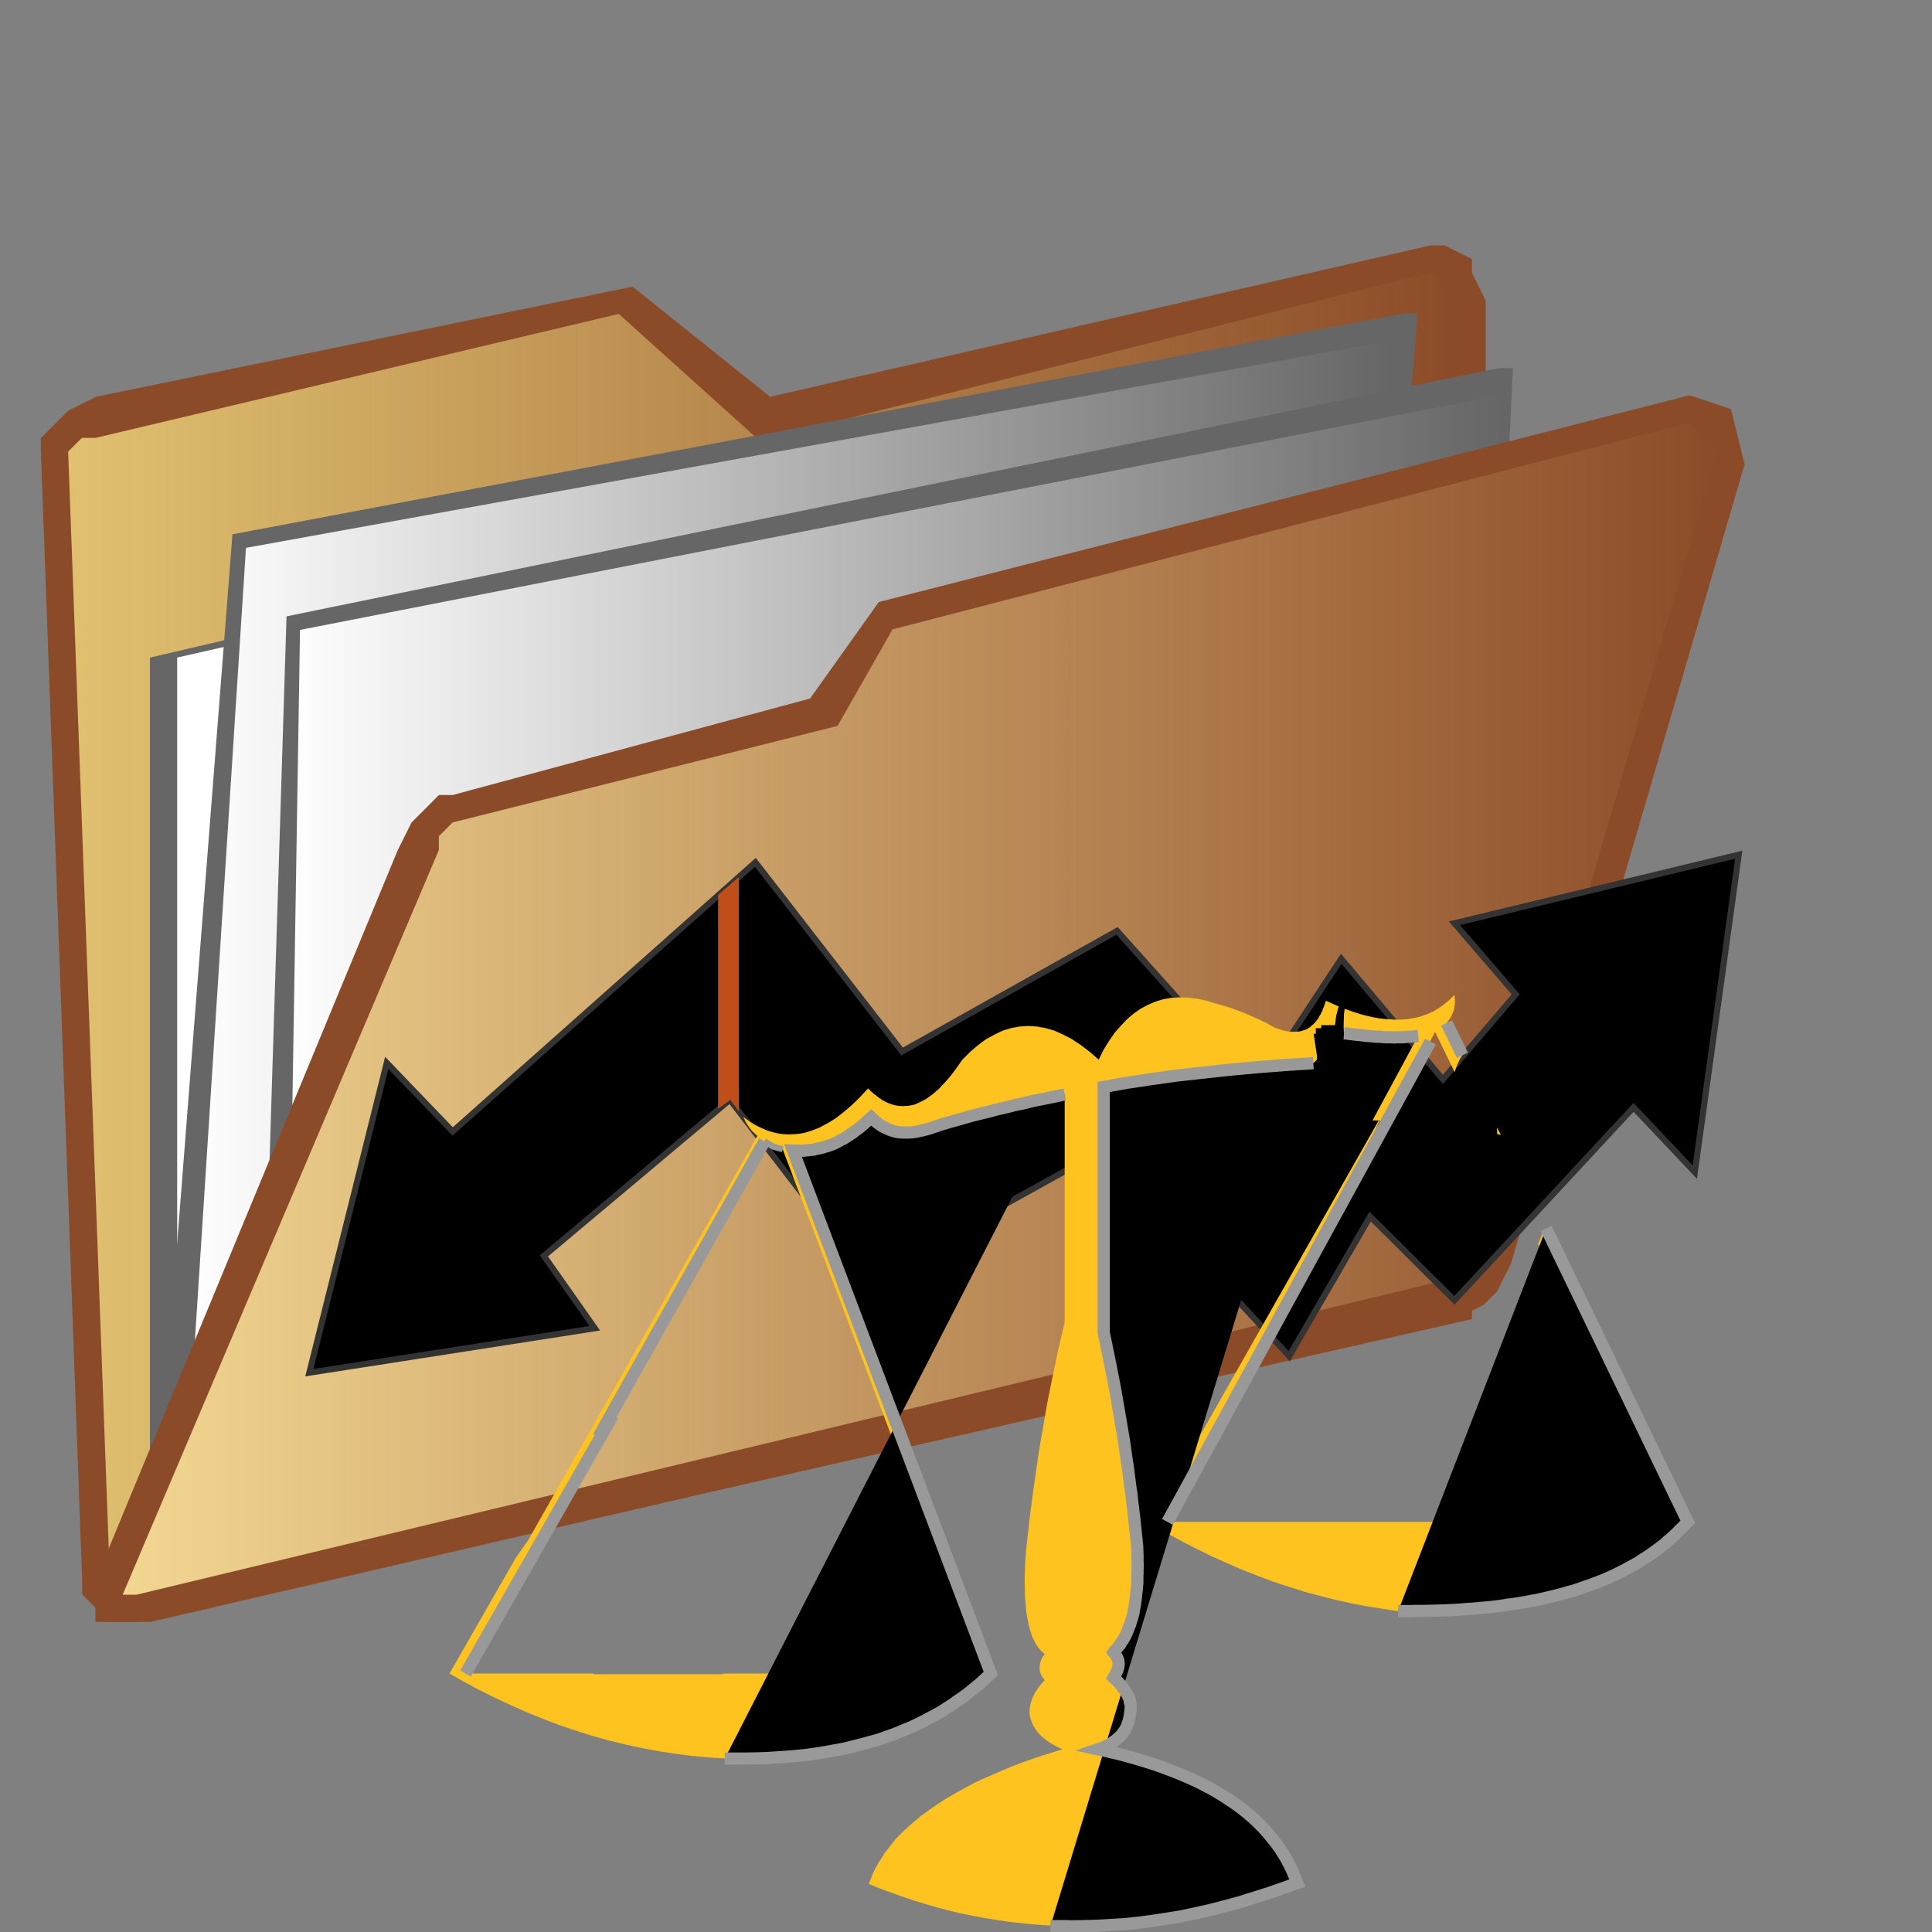<?xml version="1.0" encoding="UTF-8" standalone="no"?>

<svg
 xmlns:dc="http://purl.org/dc/elements/1.1/"
   xmlns:cc="http://creativecommons.org/ns#"
   xmlns:rdf="http://www.w3.org/1999/02/22-rdf-syntax-ns#"
   xmlns:svg="http://www.w3.org/2000/svg"
   xmlns="http://www.w3.org/2000/svg"
   xmlns:xlink="http://www.w3.org/1999/xlink"
   xmlns:sodipodi="http://sodipodi.sourceforge.net/DTD/sodipodi-0.dtd"
   xmlns:inkscape="http://www.inkscape.org/namespaces/inkscape"
   id="svg2"
   version="1.1"
   inkscape:version="0.47 r22583"
   width="100"
   height="100"
   sodipodi:docname="assessment_category.svg">
  <rect width="100%" height="100%" fill="#808080" stroke="none"/>
  <defs
     id="defs200">
    <linearGradient
       inkscape:collect="always"
       id="linearGradient3838">
      <stop
         style="stop-color:#ffffff;stop-opacity:1;"
         offset="0"
         id="stop3840" />
      <stop
         style="stop-color:#ffffff;stop-opacity:0;"
         offset="1"
         id="stop3842" />
    </linearGradient>
    <linearGradient
       inkscape:collect="always"
       id="linearGradient3830">
      <stop
         style="stop-color:#ffffff;stop-opacity:1;"
         offset="0"
         id="stop3832" />
      <stop
         style="stop-color:#ffffff;stop-opacity:0;"
         offset="1"
         id="stop3834" />
    </linearGradient>
    <linearGradient
       inkscape:collect="always"
       id="linearGradient3822">
      <stop
         style="stop-color:#e0c170;stop-opacity:1;"
         offset="0"
         id="stop3824" />
      <stop
         style="stop-color:#e0c170;stop-opacity:0;"
         offset="1"
         id="stop3826" />
    </linearGradient>
    <linearGradient
       inkscape:collect="always"
       id="linearGradient3814">
      <stop
         style="stop-color:#f2d791;stop-opacity:1;"
         offset="0"
         id="stop3816" />
      <stop
         style="stop-color:#f2d791;stop-opacity:0;"
         offset="1"
         id="stop3818" />
    </linearGradient>
    <inkscape:perspective
       sodipodi:type="inkscape:persp3d"
       inkscape:vp_x="0 : 0.5 : 1"
       inkscape:vp_y="0 : 1000 : 0"
       inkscape:vp_z="1 : 0.5 : 1"
       inkscape:persp3d-origin="0.5 : 0.33333333 : 1"
       id="perspective204" />
    <linearGradient
       inkscape:collect="always"
       xlink:href="#linearGradient3814"
       id="linearGradient3820"
       x1="20.093"
       y1="165.21"
       x2="281.303"
       y2="165.21"
       gradientUnits="userSpaceOnUse" />
    <linearGradient
       inkscape:collect="always"
       xlink:href="#linearGradient3822"
       id="linearGradient3828"
       x1="11.163"
       y1="152.931"
       x2="238.884"
       y2="152.931"
       gradientUnits="userSpaceOnUse" />
    <linearGradient
       inkscape:collect="always"
       xlink:href="#linearGradient3830"
       id="linearGradient3836"
       x1="31.256"
       y1="142.884"
       x2="227.721"
       y2="142.884"
       gradientUnits="userSpaceOnUse" />
    <linearGradient
       inkscape:collect="always"
       xlink:href="#linearGradient3838"
       id="linearGradient3844"
       x1="46.884"
       y1="154.047"
       x2="245.582"
       y2="154.047"
       gradientUnits="userSpaceOnUse" />
  </defs>
  <sodipodi:namedview
     pagecolor="#ffffff"
     bordercolor="#666666"
     borderopacity="1"
     objecttolerance="10"
     gridtolerance="10"
     guidetolerance="10"
     inkscape:pageopacity="0"
     inkscape:pageshadow="2"
     inkscape:window-width="1680"
     inkscape:window-height="994"
     id="namedview198"
     showgrid="false"
     inkscape:zoom="1.7940591"
     inkscape:cx="115.07746"
     inkscape:cy="219.64495"
     inkscape:window-x="-4"
     inkscape:window-y="-4"
     inkscape:window-maximized="1"
     inkscape:current-layer="svg2" />
  <polygon
     points="-1.42109e-14,288 -1.42109e-14,1.42109e-14 288,1.42109e-14 288,288 288,288 "
     style="fill:#ffffff;fill-opacity:0;stroke:none"
     id="polygon4"
     transform="matrix(0.316,0,0,0.316,0,-8.7792969e-6)" />
  <polygon
     points="243.35,49.206 241.096,44.696 241.096,42.441 236.588,40.186 234.334,40.186 126.15,64.99 126.15,64.99 103.612,46.951 15.713,64.99 11.205,67.245 8.952,69.5 6.698,71.755 6.698,74.009 13.459,258.911 13.459,261.165 15.713,263.42 17.967,265.675 22.474,265.675 241.096,216.067 241.096,213.813 243.35,202.538 243.35,170.97 "
     style="fill:#8c4b28;fill-opacity:1;stroke:none"
     id="polygon6"
     transform="matrix(0.316,0,0,0.316,0,-8.7792969e-6)" />
  <polygon
     points="236.629,46.907 236.629,49.163 238.884,170.977 238.884,211.582 20.181,261.21 17.927,256.698 11.163,73.977 13.418,71.721 15.672,71.721 101.349,51.419 123.896,71.721 126.151,71.721 126.151,71.721 234.375,44.651 "
     style="fill:url(#linearGradient3828);fill-opacity:1;stroke:none"
     id="polygon8"
     transform="matrix(0.316,0,0,0.316,0,-8.7792969e-6)" />
  <polygon
     points="229.954,60.279 227.697,60.279 227.697,60.279 24.558,107.715 24.558,252.28 229.954,204.845 "
     style="fill:#666666;fill-opacity:1;stroke:none"
     id="polygon10"
     transform="matrix(0.316,0,0,0.316,0,-8.7792969e-6)" />
  <polygon
     points="227.721,202.619 29.023,247.815 29.023,107.708 227.721,62.512 227.721,62.512 "
     style="fill:#ffffff;fill-opacity:1;stroke:none"
     id="polygon12"
     transform="matrix(0.316,0,0,0.316,0,-8.7792969e-6)" />
  <polygon
     points="232.187,51.349 229.929,51.349 229.929,51.349 38.076,87.516 26.791,232.187 220.901,196.019 "
     style="fill:#666666;fill-opacity:1;stroke:none"
     id="polygon14"
     transform="matrix(0.316,0,0,0.316,0,-8.7792969e-6)" />
  <polygon
     points="218.689,193.769 31.256,229.954 40.289,89.737 227.721,55.814 227.721,55.814 "
     style="fill:url(#linearGradient3836);fill-opacity:1;stroke:none"
     id="polygon16"
     transform="matrix(0.316,0,0,0.316,0,-8.7792969e-6)" />
  <polygon
     points="247.815,60.279 245.557,60.279 245.557,60.279 46.933,100.955 42.419,245.582 241.043,204.906 "
     style="fill:#666666;fill-opacity:1;stroke:none"
     id="polygon18"
     transform="matrix(0.316,0,0,0.316,0,-8.7792969e-6)" />
  <polygon
     points="238.808,202.654 46.884,243.349 49.142,103.178 245.582,64.744 245.582,64.744 "
     style="fill:url(#linearGradient3844);fill-opacity:1;stroke:none"
     id="polygon20"
     transform="matrix(0.316,0,0,0.316,0,-8.7792969e-6)" />
  <polygon
     points="276.763,64.744 143.944,98.609 143.944,98.609 132.689,114.413 74.158,130.216 71.907,130.216 69.656,132.474 67.405,134.731 65.153,139.247 15.628,258.902 15.628,265.675 24.633,265.675 238.493,216.007 242.996,213.749 245.247,211.491 247.498,206.976 285.768,76.033 283.517,67.002 "
     style="fill:#8c4b28;fill-opacity:1;stroke:none"
     id="polygon22"
     transform="matrix(0.316,0,0,0.316,0,-8.7792969e-6)" />
  <polygon
     points="238.519,209.257 22.345,261.21 20.093,261.21 71.885,139.233 71.885,136.974 74.136,134.716 137.187,118.904 146.194,103.092 276.8,69.21 276.8,69.21 279.051,71.468 281.303,73.727 243.022,204.739 "
     style="fill:url(#linearGradient3820);fill-opacity:1;stroke:none"
     id="polygon24"
     transform="matrix(0.316,0,0,0.316,0,-8.7792969e-6)" />
  <polygon
     points="274.205,142.499 274.205,188.525 277.478,192.066 284.795,140 284.795,140 "
     style="fill:#00cc00;fill-opacity:1;stroke:none"
     id="polygon26"
     transform="matrix(0.316,0,0,0.316,0,-8.7792969e-6)" />
  <polygon
     points="222.198,160.134 219.595,157.009 219.595,157.009 218.794,158.051 218.794,208.66 222.198,203.036 "
     style="fill:#459e09;fill-opacity:1;stroke:none"
     id="polygon28"
     transform="matrix(0.316,0,0,0.316,0,-8.7792969e-6)" />
  <polygon
     points="212.364,220.061 212.364,168.003 212.364,168.003 208.96,173.001 208.96,219.852 211.163,222.143 "
     style="fill:#50970b;fill-opacity:1;stroke:none"
     id="polygon30"
     transform="matrix(0.316,0,0,0.316,0,-8.7792969e-6)" />
  <polygon
     points="205.745,177.983 205.745,216.528 209.149,219.86 209.149,172.981 209.149,172.981 "
     style="fill:#53950b;fill-opacity:1;stroke:none"
     id="polygon32"
     transform="matrix(0.316,0,0,0.316,0,-8.7792969e-6)" />
  <polygon
     points="195.911,166.966 195.911,205.947 199.315,209.283 199.315,170.719 199.315,170.719 "
     style="fill:#608c0d;fill-opacity:1;stroke:none"
     id="polygon34"
     transform="matrix(0.316,0,0,0.316,0,-8.7792969e-6)" />
  <polygon
     points="199.126,170.7 199.126,209.264 202.719,213.017 202.719,174.452 202.719,174.452 "
     style="fill:#5b900c;fill-opacity:1;stroke:none"
     id="polygon36"
     transform="matrix(0.316,0,0,0.316,0,-8.7792969e-6)" />
  <polygon
     points="202.53,174.434 202.53,212.999 205.934,216.543 205.934,177.978 205.934,177.978 "
     style="fill:#57920c;fill-opacity:1;stroke:none"
     id="polygon38"
     transform="matrix(0.316,0,0,0.316,0,-8.7792969e-6)" />
  <polygon
     points="228.628,167.796 228.628,203.457 232.033,206.794 232.033,171.55 232.033,171.55 "
     style="fill:#37a707;fill-opacity:1;stroke:none"
     id="polygon40"
     transform="matrix(0.316,0,0,0.316,0,-8.7792969e-6)" />
  <polygon
     points="225.224,163.855 225.224,200.347 228.817,203.475 228.817,167.816 228.817,167.816 "
     style="fill:#3ba508;fill-opacity:1;stroke:none"
     id="polygon42"
     transform="matrix(0.316,0,0,0.316,0,-8.7792969e-6)" />
  <polygon
     points="225.413,200.35 225.413,163.874 225.413,163.874 222.009,160.121 222.009,203.06 224.412,199.308 "
     style="fill:#40a109;fill-opacity:1;stroke:none"
     id="polygon44"
     transform="matrix(0.316,0,0,0.316,0,-8.7792969e-6)" />
  <polygon
     points="215.579,163.043 215.579,214.468 218.983,208.639 218.983,158.046 218.983,158.046 "
     style="fill:#479d0a;fill-opacity:1;stroke:none"
     id="polygon46"
     transform="matrix(0.316,0,0,0.316,0,-8.7792969e-6)" />
  <polygon
     points="212.175,168.022 212.175,220.069 215.768,214.446 215.768,163.025 215.768,163.025 "
     style="fill:#4b9a0a;fill-opacity:1;stroke:none"
     id="polygon48"
     transform="matrix(0.316,0,0,0.316,0,-8.7792969e-6)" />
  <polygon
     points="267.773,143.945 267.773,181.885 271.177,185.221 271.177,143.111 271.177,143.111 "
     style="fill:#07c700;fill-opacity:1;stroke:none"
     id="polygon50"
     transform="matrix(0.316,0,0,0.316,0,-8.7792969e-6)" />
  <polygon
     points="267.964,181.887 267.964,143.941 267.964,143.941 264.371,144.776 264.371,184.597 267.564,181.47 "
     style="fill:#0bc401;fill-opacity:1;stroke:none"
     id="polygon52"
     transform="matrix(0.316,0,0,0.316,0,-8.7792969e-6)" />
  <polygon
     points="257.942,146.226 257.942,191.651 261.346,188.109 261.346,145.601 261.346,145.601 "
     style="fill:#13bf02;fill-opacity:1;stroke:none"
     id="polygon54"
     transform="matrix(0.316,0,0,0.316,0,-8.7792969e-6)" />
  <polygon
     points="254.726,147.056 254.726,194.969 258.131,191.636 258.131,146.223 258.131,146.223 "
     style="fill:#17bc03;fill-opacity:1;stroke:none"
     id="polygon56"
     transform="matrix(0.316,0,0,0.316,0,-8.7792969e-6)" />
  <polygon
     points="261.155,145.604 261.155,188.125 264.56,184.582 264.56,144.771 264.56,144.771 "
     style="fill:#10c102;fill-opacity:1;stroke:none"
     id="polygon58"
     transform="matrix(0.316,0,0,0.316,0,-8.7792969e-6)" />
  <polygon
     points="238.273,151.674 241.866,155.557 241.866,150.164 238.273,151.028 238.273,151.028 "
     style="fill:#2dae06;fill-opacity:1;stroke:none"
     id="polygon60"
     transform="matrix(0.316,0,0,0.316,0,-8.7792969e-6)" />
  <polygon
     points="238.463,151.824 238.463,150.994 238.084,151.27 238.463,151.824 "
     style="fill:#31ab06;fill-opacity:1;stroke:none"
     id="polygon62"
     transform="matrix(0.316,0,0,0.316,0,-8.7792969e-6)" />
  <polygon
     points="241.677,155.478 245.081,159.291 245.081,149.334 241.677,150.181 241.677,150.181 "
     style="fill:#29b005;fill-opacity:1;stroke:none"
     id="polygon64"
     transform="matrix(0.316,0,0,0.316,0,-8.7792969e-6)" />
  <polygon
     points="248.106,162.876 248.106,163.084 248.106,202.022 251.51,198.691 251.51,147.882 251.51,147.882 248.106,148.716 "
     style="fill:#20b604;fill-opacity:1;stroke:none"
     id="polygon66"
     transform="matrix(0.316,0,0,0.316,0,-8.7792969e-6)" />
  <polygon
     points="244.892,149.343 244.892,159.236 248.296,163.025 248.296,148.712 248.296,148.712 "
     style="fill:#23b404;fill-opacity:1;stroke:none"
     id="polygon68"
     transform="matrix(0.316,0,0,0.316,0,-8.7792969e-6)" />
  <polygon
     points="244.892,166.777 244.892,205.548 248.296,202.004 248.296,163.025 248.296,163.025 "
     style="fill:#23b404;fill-opacity:1;stroke:none"
     id="polygon70"
     transform="matrix(0.316,0,0,0.316,0,-8.7792969e-6)" />
  <polygon
     points="241.677,170.511 241.677,209.074 245.081,205.53 245.081,166.758 245.081,166.758 "
     style="fill:#27b205;fill-opacity:1;stroke:none"
     id="polygon72"
     transform="matrix(0.316,0,0,0.316,0,-8.7792969e-6)" />
  <polygon
     points="238.273,174.244 238.273,212.601 241.866,209.058 241.866,170.492 241.866,170.492 "
     style="fill:#2baf06;fill-opacity:1;stroke:none"
     id="polygon74"
     transform="matrix(0.316,0,0,0.316,0,-8.7792969e-6)" />
  <polygon
     points="235.058,210.096 238.262,213.016 238.462,212.598 238.462,174.226 236.259,176.728 236.259,176.728 235.058,175.269 "
     style="fill:#31ab06;fill-opacity:1;stroke:none"
     id="polygon76"
     transform="matrix(0.316,0,0,0.316,0,-8.7792969e-6)" />
  <polygon
     points="270.989,185.206 274.393,188.539 274.393,142.489 270.989,143.114 270.989,143.114 "
     style="fill:#05c800;fill-opacity:1;stroke:none"
     id="polygon78"
     transform="matrix(0.316,0,0,0.316,0,-8.7792969e-6)" />
  <polygon
     points="251.322,147.886 251.322,198.703 254.914,194.954 254.914,147.052 254.914,147.052 "
     style="fill:#1bba03;fill-opacity:1;stroke:none"
     id="polygon80"
     transform="matrix(0.316,0,0,0.316,0,-8.7792969e-6)" />
  <polygon
     points="231.843,171.529 231.843,206.776 235.247,210.112 235.247,175.284 235.247,175.284 "
     style="fill:#33aa07;fill-opacity:1;stroke:none"
     id="polygon82"
     transform="matrix(0.316,0,0,0.316,0,-8.7792969e-6)" />
  <polygon
     points="196.1,166.984 192.697,163.44 192.697,202.42 196.1,205.963 196.1,205.963 "
     style="fill:#65890e;fill-opacity:1;stroke:none"
     id="polygon84"
     transform="matrix(0.316,0,0,0.316,0,-8.7792969e-6)" />
  <polygon
     points="124.426,141.87 123.826,141.244 123.826,141.244 120.833,143.746 120.833,182.09 124.426,186.257 "
     style="fill:#bb501a;fill-opacity:1;stroke:none"
     id="polygon86"
     transform="matrix(0.316,0,0,0.316,0,-8.7792969e-6)" />
  <polygon
     points="130.666,150.372 130.666,194.744 134.07,198.911 134.07,154.538 134.07,154.538 "
     style="fill:#af5818;fill-opacity:1;stroke:none"
     id="polygon88"
     transform="matrix(0.316,0,0,0.316,0,-8.7792969e-6)" />
  <polygon
     points="124.237,141.867 124.237,186.239 127.641,190.613 127.641,146.034 127.641,146.034 "
     style="fill:#b65419;fill-opacity:1;stroke:none"
     id="polygon90"
     transform="matrix(0.316,0,0,0.316,0,-8.7792969e-6)" />
  <polygon
     points="127.451,146.016 127.451,190.596 130.855,194.762 130.855,150.391 130.855,150.391 "
     style="fill:#b25619;fill-opacity:1;stroke:none"
     id="polygon92"
     transform="matrix(0.316,0,0,0.316,0,-8.7792969e-6)" />
  <polygon
     points="150.334,170.711 150.334,205.342 153.738,203.464 153.738,168.833 153.738,168.833 "
     style="fill:#966915;fill-opacity:1;stroke:none"
     id="polygon94"
     transform="matrix(0.316,0,0,0.316,0,-8.7792969e-6)" />
  <polygon
     points="150.523,205.333 150.523,170.7 150.523,170.7 147.728,172.16 146.93,171.326 146.93,207.001 "
     style="fill:#9a6615;fill-opacity:1;stroke:none"
     id="polygon96"
     transform="matrix(0.316,0,0,0.316,0,-8.7792969e-6)" />
  <polygon
     points="143.715,167.173 143.715,208.867 147.119,206.991 147.119,171.343 147.119,171.343 "
     style="fill:#9f6316;fill-opacity:1;stroke:none"
     id="polygon98"
     transform="matrix(0.316,0,0,0.316,0,-8.7792969e-6)" />
  <polygon
     points="143.905,208.863 143.905,167.192 143.905,167.192 140.501,163.025 140.501,207.405 142.303,209.697 "
     style="fill:#a26116;fill-opacity:1;stroke:none"
     id="polygon100"
     transform="matrix(0.316,0,0,0.316,0,-8.7792969e-6)" />
  <polygon
     points="137.286,158.668 137.286,203.249 140.69,207.415 140.69,163.043 140.69,163.043 "
     style="fill:#a65e17;fill-opacity:1;stroke:none"
     id="polygon102"
     transform="matrix(0.316,0,0,0.316,0,-8.7792969e-6)" />
  <polygon
     points="133.882,154.52 133.882,198.892 137.474,203.266 137.474,158.686 137.474,158.686 "
     style="fill:#aa5c18;fill-opacity:1;stroke:none"
     id="polygon104"
     transform="matrix(0.316,0,0,0.316,0,-8.7792969e-6)" />
  <polygon
     points="117.806,146.638 114.403,149.557 114.403,184.391 117.806,181.679 117.806,181.679 "
     style="fill:#c54a1b;fill-opacity:1;stroke:none"
     id="polygon106"
     transform="matrix(0.316,0,0,0.316,0,-8.7792969e-6)" />
  <polygon
     points="176.432,156.19 176.432,190.822 179.836,188.943 179.836,154.312 179.836,154.312 "
     style="fill:#777d10;fill-opacity:1;stroke:none"
     id="polygon108"
     transform="matrix(0.316,0,0,0.316,0,-8.7792969e-6)" />
  <polygon
     points="183.051,191.858 183.051,152.446 183.051,152.446 179.647,154.323 179.647,188.938 180.048,188.73 "
     style="fill:#738010;fill-opacity:1;stroke:none"
     id="polygon110"
     transform="matrix(0.316,0,0,0.316,0,-8.7792969e-6)" />
  <polygon
     points="182.862,191.842 186.266,195.384 186.266,155.99 182.862,152.446 182.862,152.446 "
     style="fill:#71810f;fill-opacity:1;stroke:none"
     id="polygon112"
     transform="matrix(0.316,0,0,0.316,0,-8.7792969e-6)" />
  <polygon
     points="186.077,155.972 186.077,195.368 189.67,198.911 189.67,159.725 189.67,159.725 "
     style="fill:#6b850f;fill-opacity:1;stroke:none"
     id="polygon114"
     transform="matrix(0.316,0,0,0.316,0,-8.7792969e-6)" />
  <polygon
     points="156.764,166.977 156.764,201.608 160.168,199.73 160.168,165.099 160.168,165.099 "
     style="fill:#8f6d14;fill-opacity:1;stroke:none"
     id="polygon116"
     transform="matrix(0.316,0,0,0.316,0,-8.7792969e-6)" />
  <polygon
     points="159.979,165.109 159.979,199.741 163.572,197.863 163.572,163.44 163.572,163.44 "
     style="fill:#8a7113;fill-opacity:1;stroke:none"
     id="polygon118"
     transform="matrix(0.316,0,0,0.316,0,-8.7792969e-6)" />
  <polygon
     points="163.383,163.451 163.383,197.874 166.787,196.205 166.787,161.573 166.787,161.573 "
     style="fill:#867312;fill-opacity:1;stroke:none"
     id="polygon120"
     transform="matrix(0.316,0,0,0.316,0,-8.7792969e-6)" />
  <polygon
     points="166.598,161.584 166.598,196.215 170.002,194.337 170.002,159.706 170.002,159.706 "
     style="fill:#827612;fill-opacity:1;stroke:none"
     id="polygon122"
     transform="matrix(0.316,0,0,0.316,0,-8.7792969e-6)" />
  <polygon
     points="189.481,159.706 189.481,198.893 192.885,202.438 192.885,163.458 192.885,163.458 "
     style="fill:#67880e;fill-opacity:1;stroke:none"
     id="polygon124"
     transform="matrix(0.316,0,0,0.316,0,-8.7792969e-6)" />
  <polygon
     points="173.028,157.849 173.028,192.48 176.621,190.811 176.621,156.179 176.621,156.179 "
     style="fill:#7b7a11;fill-opacity:1;stroke:none"
     id="polygon126"
     transform="matrix(0.316,0,0,0.316,0,-8.7792969e-6)" />
  <polygon
     points="169.813,159.717 169.813,194.348 173.217,192.47 173.217,157.839 173.217,157.839 "
     style="fill:#7f7811;fill-opacity:1;stroke:none"
     id="polygon128"
     transform="matrix(0.316,0,0,0.316,0,-8.7792969e-6)" />
  <polygon
     points="153.549,168.844 153.549,203.475 156.953,201.597 156.953,166.966 156.953,166.966 "
     style="fill:#926b14;fill-opacity:1;stroke:none"
     id="polygon130"
     transform="matrix(0.316,0,0,0.316,0,-8.7792969e-6)" />
  <polygon
     points="75.444,220.895 75.444,184.189 75.444,184.189 74.243,185.231 72.04,183.146 72.04,221.522 "
     style="fill:#f52a22;fill-opacity:1;stroke:none"
     id="polygon132"
     transform="matrix(0.316,0,0,0.316,0,-8.7792969e-6)" />
  <polygon
     points="68.636,179.619 68.636,221.936 72.23,221.519 72.23,183.164 72.23,183.164 "
     style="fill:#fa2723;fill-opacity:1;stroke:none"
     id="polygon134"
     transform="matrix(0.316,0,0,0.316,0,-8.7792969e-6)" />
  <polygon
     points="63.474,174.018 50.671,224.84 68.826,221.924 68.826,179.642 68.826,179.642 "
     style="fill:#ff2424;fill-opacity:1;stroke:none"
     id="polygon136"
     transform="matrix(0.316,0,0,0.316,0,-8.7792969e-6)" />
  <polygon
     points="111.187,152.462 111.187,187.295 114.591,184.374 114.591,149.541 114.591,149.541 "
     style="fill:#c6491b;fill-opacity:1;stroke:none"
     id="polygon138"
     transform="matrix(0.316,0,0,0.316,0,-8.7792969e-6)" />
  <polygon
     points="107.783,155.366 107.783,189.991 111.376,187.279 111.376,152.446 111.376,152.446 "
     style="fill:#ca461c;fill-opacity:1;stroke:none"
     id="polygon140"
     transform="matrix(0.316,0,0,0.316,0,-8.7792969e-6)" />
  <polygon
     points="104.569,158.271 104.569,192.688 107.973,189.977 107.973,155.35 107.973,155.35 "
     style="fill:#cf431d;fill-opacity:1;stroke:none"
     id="polygon142"
     transform="matrix(0.316,0,0,0.316,0,-8.7792969e-6)" />
  <polygon
     points="91.519,169.679 91.519,203.681 94.923,200.97 94.923,166.758 94.923,166.758 "
     style="fill:#df391f;fill-opacity:1;stroke:none"
     id="polygon144"
     transform="matrix(0.316,0,0,0.316,0,-8.7792969e-6)" />
  <polygon
     points="78.471,181.294 78.471,220.484 81.875,220.067 81.875,178.374 81.875,178.374 "
     style="fill:#ef2e21;fill-opacity:1;stroke:none"
     id="polygon146"
     transform="matrix(0.316,0,0,0.316,0,-8.7792969e-6)" />
  <polygon
     points="81.685,178.388 81.685,220.069 85.279,219.444 85.279,175.47 85.279,175.47 "
     style="fill:#ea3121;fill-opacity:1;stroke:none"
     id="polygon148"
     transform="matrix(0.316,0,0,0.316,0,-8.7792969e-6)" />
  <polygon
     points="85.09,175.483 85.09,219.447 88.493,219.029 88.493,172.567 88.493,172.567 "
     style="fill:#e63420;fill-opacity:1;stroke:none"
     id="polygon150"
     transform="matrix(0.316,0,0,0.316,0,-8.7792969e-6)" />
  <polygon
     points="91.709,169.663 88.305,172.579 88.305,219.031 91.709,218.407 91.709,209.242 89.106,205.7 91.709,203.616 91.709,169.663 "
     style="fill:#e2371f;fill-opacity:1;stroke:none"
     id="polygon152"
     transform="matrix(0.316,0,0,0.316,0,-8.7792969e-6)" />
  <polygon
     points="98.138,163.872 98.138,198.082 101.543,195.369 101.543,160.951 101.543,160.951 "
     style="fill:#d63f1e;fill-opacity:1;stroke:none"
     id="polygon154"
     transform="matrix(0.316,0,0,0.316,0,-8.7792969e-6)" />
  <polygon
     points="101.354,160.966 101.354,195.385 104.758,192.673 104.758,158.254 104.758,158.254 "
     style="fill:#d2411d;fill-opacity:1;stroke:none"
     id="polygon156"
     transform="matrix(0.316,0,0,0.316,0,-8.7792969e-6)" />
  <polygon
     points="94.734,166.775 94.734,200.986 98.328,198.065 98.328,163.855 98.328,163.855 "
     style="fill:#da3c1e;fill-opacity:1;stroke:none"
     id="polygon158"
     transform="matrix(0.316,0,0,0.316,0,-8.7792969e-6)" />
  <polygon
     points="75.256,184.199 75.256,220.899 78.66,220.481 78.66,181.279 78.66,181.279 "
     style="fill:#f22c22;fill-opacity:1;stroke:none"
     id="polygon160"
     transform="matrix(0.316,0,0,0.316,0,-8.7792969e-6)" />
  <polygon
     points="94.734,213.846 94.734,217.995 97.571,217.559 94.734,213.846 "
     style="fill:#dd3a1f;fill-opacity:1;stroke:none"
     id="polygon162"
     transform="matrix(0.316,0,0,0.316,0,-8.7792969e-6)" />
  <polygon
     points="94.923,213.955 91.519,209.074 91.519,218.409 94.923,217.984 94.923,217.984 "
     style="fill:#e1371f;fill-opacity:1;stroke:none"
     id="polygon164"
     transform="matrix(0.316,0,0,0.316,0,-8.7792969e-6)" />
  <polyline
     points="205.871 178.054 182.969 152.477 147.765 172.231    123.729 141.247 74.14 185.331 63.352 174.102 50.671 224.84    97.42 217.563 89.092 205.709 119.564 180.133 142.277 209.66    180.13 188.658 211.17 222.137 224.419 199.263 238.236 212.988    267.572 181.38 277.604 191.985 284.795 140 238.236 151.229    248.266 162.873 236.343 176.805 219.688 157.051 205.871 178.054"
     style="stroke:#333333;stroke-width:1"
     id="polyline166"
     transform="matrix(0.316,0,0,0.316,0,-8.7792969e-6)" />
  <polygon
     points="121.023,182.032 121.023,143.657 121.023,143.657 117.619,146.577 117.619,181.614 119.621,180.155 "
     style="fill:#bf4e1a;fill-opacity:1;stroke:none"
     id="polygon168"
     transform="matrix(0.316,0,0,0.316,0,-8.7792969e-6)" />
  <polygon
     points="245.219,184.676 245.219,185.748 245.825,185.889 245.219,184.676 "
     style="fill:#fec31f;fill-opacity:1;stroke:none"
     id="polygon170"
     transform="matrix(0.316,0,0,0.316,0,-8.7792969e-6)" />
  <polygon
     points="227.725,169.882 228.443,169.91 228.774,169.882 229.133,169.882 229.824,169.882 230.458,169.828 230.513,169.8 230.596,169.8 230.762,169.8 231.093,169.8 232.281,169.689 224.772,183.601 224.965,183.518 227.146,183.545 235.069,169.027 238.271,175.623 238.491,174.906 238.795,174.189 239.126,173.471 239.54,172.835 236.973,167.564 237.331,167.067 237.663,166.57 237.911,166.018 238.132,165.466 238.243,164.859 238.325,164.252 238.297,163.589 238.271,163.258 238.243,163.093 238.243,162.954 237.829,163.34 237.442,163.754 237.001,164.114 236.78,164.279 236.67,164.362 236.586,164.473 235.703,165.108 235.234,165.383 234.792,165.66 234.295,165.88 233.826,166.1 233.301,166.267 232.805,166.46 231.756,166.735 231.204,166.819 230.679,166.929 230.071,166.956 229.492,167.012 228.884,167.012 228.305,167.012 227.67,166.956 227.063,166.929 225.793,166.791 225.6,166.735 225.435,166.708 225.103,166.653 224.44,166.515 223.75,166.349 223.088,166.184 222.37,165.963 221.68,165.742 220.245,165.245 220.245,165.245 220.134,166.184 220.106,167.177 220.079,168.199 220.134,169.275 220.576,169.302 221.046,169.358 221.984,169.468 222.867,169.551 223.75,169.661 224.579,169.717 225.407,169.8 225.793,169.8 225.987,169.8 226.207,169.828 227.008,169.882 "
     style="fill:#fec31f;fill-opacity:1;stroke:none"
     id="polygon172"
     transform="matrix(0.316,0,0,0.316,0,-8.7792969e-6)" />
  <polygon
     points="221.274,262.602 223.866,263.099 226.431,263.513 229.023,263.898 231.091,263.898 231.587,263.871 232.111,263.871 233.159,263.871 235.172,263.816 237.157,263.76 239.087,263.65 240.025,263.567 240.99,263.513 242.837,263.347 244.685,263.182 246.45,262.933 246.863,262.851 247.305,262.795 248.187,262.685 249.869,262.409 250.696,262.244 251.109,262.161 251.551,262.106 253.15,261.747 254.75,261.362 256.293,260.948 257.038,260.728 257.81,260.534 259.244,260.038 260.677,259.542 262.057,259.018 263.408,258.466 264.704,257.859 265.972,257.225 267.186,256.563 268.398,255.902 268.95,255.515 269.226,255.322 269.529,255.157 270.632,254.412 271.68,253.64 272.728,252.84 273.197,252.399 273.693,251.985 274.658,251.103 275.099,250.635 275.568,250.193 276.451,249.283 253.26,201.245 252.957,201.272 251.937,203.782 273.996,249.283 252.957,249.283 244.685,249.283 238.067,249.283 229.933,249.283 191.219,249.283 220.392,195.867 226.65,182.082 226.65,182.082 219.234,195.95 226.65,182.082 188.379,249.559 190.86,250.965 193.37,252.344 195.879,253.64 198.416,254.881 200.925,256.012 203.462,257.114 205.998,258.107 208.536,259.073 211.072,259.9 213.61,260.7 216.146,261.389 218.738,262.051 "
     style="fill:#fec31f;fill-opacity:1;stroke:none"
     id="polygon174"
     transform="matrix(0.316,0,0,0.316,0,-8.7792969e-6)" />
  <polygon
     points="214.924,167.917 214.813,168.027 214.593,168.22 214.096,168.551 213.793,168.661 213.518,168.772 213.352,168.799 213.214,168.854 212.938,168.937 212.607,168.965 212.442,168.965 212.36,168.965 212.304,168.992 211.973,168.992 211.808,168.992 211.725,168.992 211.67,169.019 210.954,168.937 210.236,168.799 209.465,168.551 208.693,168.275 207.479,167.586 206.266,167.007 203.84,165.932 201.413,165.022 198.988,164.333 197.417,163.864 195.955,163.561 194.494,163.396 193.115,163.368 191.737,163.45 190.441,163.699 189.172,164.084 187.987,164.608 186.801,165.243 185.699,166.014 184.624,166.924 183.603,168 182.583,169.157 181.673,170.481 180.764,171.942 179.964,173.569 178.475,172.273 176.987,171.143 175.525,170.178 174.092,169.434 172.658,168.799 171.224,168.385 169.818,168.138 168.439,168.054 167.033,168.138 165.655,168.385 164.276,168.799 162.953,169.434 161.574,170.178 160.251,171.143 158.928,172.273 157.632,173.569 157.108,174.313 156.612,175.03 156.116,175.691 155.619,176.325 155.123,176.905 154.627,177.456 154.13,177.98 153.662,178.476 152.669,179.304 152.173,179.661 151.704,179.992 151.208,180.269 150.712,180.516 150.215,180.737 149.774,180.93 149.278,181.041 148.782,181.123 147.844,181.178 147.348,181.15 146.879,181.095 146.383,180.985 145.942,180.847 145.446,180.654 144.977,180.434 144.481,180.158 144.04,179.855 143.102,179.138 142.633,178.724 142.192,178.283 140.842,179.717 140.18,180.379 139.518,181.013 138.856,181.591 138.195,182.143 137.533,182.667 136.899,183.163 136.237,183.577 135.576,183.962 134.914,184.321 134.307,184.652 133.645,184.927 133.012,185.176 131.743,185.561 131.081,185.672 130.447,185.755 129.179,185.81 128.517,185.782 127.911,185.727 127.277,185.617 126.67,185.479 126.008,185.286 125.402,185.065 124.189,184.514 123.582,184.183 122.976,183.825 122.369,183.411 121.763,182.971 122.149,183.797 122.672,184.596 122.948,184.955 123.279,185.341 124.051,186.058 85.101,254.769 100.404,231.815 125.209,186.941 125.898,187.354 126.643,187.795 127.414,188.016 128.187,188.209 160.775,274.117 141.421,274.117 140.566,274.504 129.565,274.504 128.683,274.117 118.537,274.117 118.371,274.228 97.28,274.228 97.197,274.117 76.244,274.117 92.753,243.292 84.432,255.26 73.624,274.117 75.692,275.303 78.311,276.709 80.958,278.033 83.605,279.273 86.279,280.458 88.926,281.534 91.6,282.554 94.275,283.463 96.977,284.318 99.651,285.063 102.353,285.724 105.055,286.304 107.784,286.828 110.486,287.241 113.216,287.6 115.973,287.848 118.73,288.041 120.494,288.041 122.259,288.041 123.968,288.013 125.678,287.958 127.332,287.848 128.986,287.738 130.585,287.6 132.184,287.434 133.728,287.213 135.272,286.966 136.761,286.689 138.277,286.414 139.711,286.055 141.145,285.697 142.551,285.311 143.957,284.925 145.28,284.456 146.604,283.988 147.872,283.463 148.506,283.188 149.168,282.94 150.381,282.362 151.594,281.754 152.173,281.423 152.779,281.12 153.358,280.789 153.965,280.486 155.068,279.77 156.171,279.052 156.695,278.667 157.245,278.308 158.321,277.537 159.341,276.709 160.361,275.882 161.326,275 162.292,274.117 129.896,188.457 130.723,188.484 131.578,188.484 132.405,188.402 132.818,188.347 133.259,188.319 133.645,188.209 133.839,188.153 134.059,188.126 134.886,187.933 135.272,187.795 135.686,187.685 136.513,187.382 137.285,186.995 137.671,186.775 137.864,186.664 138.084,186.582 138.856,186.113 139.242,185.838 139.325,185.755 139.435,185.7 139.656,185.589 139.821,185.424 139.904,185.341 140.014,185.286 140.4,185.011 141.172,184.404 141.944,183.715 142.716,183.025 143.157,183.439 143.626,183.852 144.095,184.211 144.619,184.542 145.115,184.79 145.666,185.038 146.218,185.231 146.824,185.396 147.403,185.479 148.01,185.507 148.644,185.507 149.306,185.479 149.967,185.396 150.657,185.258 151.346,185.093 152.09,184.901 154.213,184.183 155.343,183.852 156.529,183.521 159.038,182.805 160.334,182.474 161.74,182.143 163.146,181.757 164.607,181.426 166.124,181.041 167.695,180.71 169.267,180.323 170.949,179.992 174.395,179.276 174.395,216.579 173.374,220.907 172.437,225.346 171.528,229.867 170.728,234.499 170.315,236.815 169.956,239.186 169.267,243.983 168.633,248.836 168.082,253.826 167.943,255.535 167.888,257.162 167.833,258.706 167.861,260.167 167.888,261.518 167.998,262.814 168.108,264.027 168.302,265.157 168.495,266.15 168.742,267.087 169.019,267.942 169.377,268.714 169.735,269.375 170.149,269.982 170.59,270.478 171.114,270.919 170.728,271.471 170.479,272.05 170.315,272.601 170.287,273.18 170.315,273.676 170.369,273.924 170.479,274.201 170.728,274.697 171.114,275.192 170.342,276.075 169.735,276.957 169.46,277.371 169.267,277.812 169.073,278.225 168.936,278.667 168.798,279.052 168.716,279.467 168.633,280.293 168.688,281.066 168.908,281.838 169.019,282.168 169.183,282.526 169.598,283.216 170.066,283.85 170.673,284.456 171.334,285.008 172.134,285.559 173.016,286.055 174.036,286.524 170.756,287.544 169.183,288.069 167.667,288.619 166.151,289.171 164.745,289.75 162.016,290.936 160.665,291.514 159.424,292.121 157.026,293.417 154.792,294.713 152.724,296.091 150.822,297.47 149.085,298.93 147.513,300.392 146.769,301.164 146.135,301.963 144.894,303.536 143.874,305.161 143.405,305.989 142.992,306.844 142.303,308.581 144.122,309.325 145.997,310.014 147.844,310.676 149.719,311.31 151.594,311.889 153.469,312.413 155.343,312.909 157.245,313.378 159.121,313.763 161.023,314.122 162.898,314.425 164.828,314.728 166.73,314.949 168.66,315.143 170.59,315.308 172.52,315.446 172.078,315.5 172.713,315.5 173.292,315.5 173.761,315.5 174.202,315.5 174.533,315.5 174.808,315.5 174.974,315.5 175.111,315.528 177.372,315.5 179.661,315.446 181.949,315.308 184.265,315.169 186.581,314.922 188.897,314.618 191.212,314.26 193.584,313.874 195.9,313.378 198.243,312.854 200.587,312.248 202.958,311.613 205.329,310.868 207.7,310.124 210.071,309.297 212.497,308.443 212.084,307.422 211.67,306.43 211.201,305.465 210.705,304.527 210.154,303.59 209.575,302.708 208.94,301.826 208.279,300.998 207.562,300.144 206.818,299.317 206.019,298.517 205.191,297.745 204.309,296.974 203.399,296.256 202.434,295.54 201.441,294.878 200.394,294.189 199.319,293.527 198.188,292.893 197.03,292.286 195.818,291.68 194.576,291.128 193.28,290.577 191.957,290.053 190.579,289.529 189.172,289.034 187.711,288.564 186.223,288.123 184.678,287.682 183.107,287.269 181.481,286.883 179.826,286.524 180.46,286.304 181.067,286.055 181.619,285.78 182.142,285.504 182.363,285.311 182.61,285.146 183.052,284.787 183.465,284.402 183.852,284.015 183.906,283.878 183.99,283.768 184.155,283.547 184.43,283.078 184.651,282.582 184.734,282.306 184.844,282.057 184.899,281.754 184.981,281.479 185.092,280.9 185.12,280.569 185.175,280.266 185.23,279.632 185.175,279.025 185.12,278.859 185.092,278.805 185.092,278.777 185.092,278.722 185.037,278.446 184.816,277.84 184.651,277.537 184.514,277.261 184.293,276.93 184.182,276.765 184.127,276.681 184.1,276.627 183.631,276.02 183.328,275.689 183.052,275.386 182.418,274.779 182.748,274.173 183.025,273.621 183.19,273.07 183.245,272.546 183.19,272.022 183.025,271.553 182.748,271.085 182.418,270.644 182.528,270.478 182.583,270.396 182.666,270.341 182.941,270.037 183.19,269.706 183.465,269.403 183.686,269.017 183.796,268.824 183.934,268.658 184.375,267.886 184.761,267.005 184.927,266.536 185.12,266.095 185.258,265.599 185.423,265.102 185.699,264.082 185.699,263.916 185.726,263.779 185.781,263.503 185.892,262.951 186.057,261.766 186.112,261.132 186.14,260.801 186.195,260.498 186.305,259.202 186.305,258.485 186.305,258.127 186.333,257.796 186.333,257.079 186.361,256.363 186.333,255.59 186.333,254.846 186.277,253.274 185.836,249.029 185.589,246.878 185.505,246.327 185.451,245.803 185.34,244.756 185.175,243.653 185.092,243.101 185.037,242.577 184.761,240.427 184.43,238.249 184.127,236.098 183.382,231.687 182.997,229.454 182.61,227.248 182.17,224.988 181.729,222.754 180.791,218.232 180.791,178.035 184.678,177.346 188.704,176.74 192.839,176.16 197.086,175.691 201.387,175.223 205.853,174.809 210.43,174.451 215.117,174.148 215.723,173.569 215.723,172.989 215.171,169.323 215.53,169.323 215.53,168.413 216.412,168.413 216.412,167.917 218.673,167.917 218.673,167.917 218.866,166.345 219.279,164.856 218.232,164.387 217.185,163.919 216.908,164.746 216.743,165.133 216.605,165.518 216.274,166.208 216.164,166.345 216.081,166.511 215.916,166.842 215.696,167.089 215.502,167.366 215.061,167.834 214.978,167.862 "
     style="fill:#fec31f;fill-opacity:1;stroke:none"
     id="polygon176"
     transform="matrix(0.316,0,0,0.316,0,-8.7792969e-6)" />
  <polygon
     points="174.569,315.059 173.163,315.336 173.163,315.059 174.569,315.059 "
     style="fill:#fec31f;fill-opacity:1;stroke:none"
     id="polygon178"
     transform="matrix(0.316,0,0,0.316,0,-8.7792969e-6)" />
  <polyline
     points="128.204 188.232 127.425 188.035 126.646 187.809    125.895 187.359 125.199 186.936"
     style="stroke:#999999;stroke-width:1"
     id="polyline180"
     transform="matrix(0.316,0,0,0.316,0,-8.7792969e-6)" />
  <polyline
     points="174.403 179.273 170.956 179.989 169.273 180.32    167.702 180.707 166.13 181.038 164.613 181.423 163.151 181.754    161.744 182.14 160.339 182.471 159.042 182.802 156.532 183.519    155.346 183.849 154.216 184.18 152.092 184.898 151.347 185.091    150.658 185.256 149.968 185.394 149.307 185.476 148.645 185.504    148.01 185.504 147.404 185.476 146.824 185.394 146.218 185.229    145.666 185.035 145.114 184.788 144.618 184.539 144.094 184.208    143.625 183.849 143.156 183.436 142.715 183.023 141.943 183.712    141.171 184.401 140.398 185.008 140.012 185.284 139.902 185.339    139.819 185.422 139.654 185.587 139.433 185.697 139.323 185.753    139.24 185.835 138.854 186.111 138.082 186.579 137.861 186.662    137.668 186.772 137.282 186.993 136.51 187.379 135.682 187.683    135.269 187.793 134.883 187.93 134.055 188.124 133.835 188.151    133.641 188.206 133.255 188.317 132.814 188.345 132.401 188.399    131.573 188.482 130.718 188.482 129.891 188.455 162.296 274.122    161.331 275.004 160.365 275.887 159.345 276.713 158.324 277.54    157.249 278.312 156.698 278.671 156.174 279.057 155.071 279.775    153.967 280.491 153.361 280.794 152.781 281.125 152.175 281.428    151.596 281.759 150.382 282.366 149.169 282.945 148.507 283.193    147.872 283.469 146.604 283.992 145.28 284.461 143.956 284.931    142.55 285.316 141.143 285.702 139.709 286.06 138.275 286.419    136.758 286.695 135.269 286.971 133.724 287.218 132.18 287.439    130.58 287.605 128.981 287.742 127.326 287.852 125.671 287.963    123.961 288.018 122.251 288.046 120.486 288.046 118.721 288.046"
     style="stroke:#999999;stroke-width:2"
     id="polyline182"
     transform="matrix(0.316,0,0,0.316,0,-8.7792969e-6)" />
  <polyline
     points="215.117 174.146 210.429 174.449 205.849 174.808    201.381 175.221 197.078 175.689 192.83 176.158 188.692 176.738    184.666 177.344 180.777 178.034 180.777 218.231 181.714 222.752    182.155 224.986 182.597 227.247 182.983 229.452 183.369 231.685    184.114 236.097 184.417 238.248 184.748 240.426 185.024 242.576    185.079 243.1 185.162 243.652 185.328 244.755 185.438 245.802    185.493 246.326 185.576 246.877 185.824 249.028 186.266 253.273    186.32 254.845 186.32 255.59 186.348 256.362 186.32 257.078    186.32 257.795 186.293 258.126 186.293 258.485 186.293 259.201    186.183 260.497 186.127 260.8 186.1 261.131 186.045 261.765    185.879 262.951 185.769 263.502 185.714 263.778 185.686 263.916    185.686 264.082 185.411 265.101 185.244 265.598 185.107 266.094    184.913 266.535 184.748 267.004 184.363 267.886 183.921 268.658    183.783 268.824 183.673 269.017 183.452 269.402 183.177 269.705    182.928 270.036 182.653 270.34 182.569 270.395 182.514 270.477    182.404 270.643 182.735 271.085 183.011 271.553 183.177 272.022    183.231 272.546 183.177 273.069 183.011 273.621 182.735 274.172    182.404 274.779 183.038 275.386 183.314 275.689 183.618 276.02    184.086 276.626 184.114 276.681 184.169 276.764 184.279 276.929    184.5 277.26 184.638 277.536 184.803 277.839 185.024 278.446    185.079 278.722 185.079 278.776 185.079 278.804 185.107 278.859    185.162 279.025 185.218 279.631 185.162 280.265 185.107 280.568    185.079 280.899 184.969 281.479 184.887 281.754 184.831 282.057    184.721 282.306 184.638 282.582 184.417 283.078 184.142 283.547    183.976 283.767 183.893 283.878 183.838 284.015 183.452 284.401    183.038 284.787 182.597 285.146 182.348 285.311 182.128 285.503    181.604 285.78 181.052 286.055 180.445 286.303 179.811 286.524    181.467 286.883 183.093 287.268 184.666 287.682 186.21 288.123    187.7 288.564 189.162 289.033 190.569 289.529 191.948 290.053    193.272 290.577 194.568 291.128 195.809 291.68 197.023 292.286    198.182 292.893 199.312 293.527 200.388 294.189 201.436 294.878    202.429 295.539 203.394 296.256 204.305 296.973 205.187 297.745    206.015 298.517 206.814 299.317 207.559 300.144 208.277 300.998    208.938 301.826 209.574 302.708 210.152 303.59 210.704 304.527    211.2 305.465 211.669 306.43 212.083 307.422 212.496 308.443    210.07 309.297 207.697 310.124 205.325 310.868 202.953 311.613    200.581 312.248 198.236 312.854 195.892 313.378 193.575 313.874    191.203 314.26 188.885 314.618 186.569 314.922 184.252 315.169    181.935 315.308 179.646 315.446 177.356 315.5 175.094 315.528    174.956 315.5 174.791 315.5 174.515 315.5 174.184 315.5    173.743 315.5 173.274 315.5 172.694 315.5 172.06 315.5"
     style="stroke:#999999;stroke-width:2"
     id="polyline184"
     transform="matrix(0.316,0,0,0.316,0,-8.7792969e-6)" />
  <polyline
     points="125.227 186.936 98.02 235.368"
     style="stroke:#999999;stroke-width:2"
     id="polyline186"
     transform="matrix(0.316,0,0,0.316,0,-8.7792969e-6)" />
  <polyline
     points="232.29 169.698 231.102 169.813 230.77 169.813    230.605 169.813 230.522 169.813 230.467 169.842 229.831 169.899    229.141 169.899 228.782 169.899 228.45 169.928 227.732 169.899    227.014 169.899 226.212 169.842 225.991 169.813 225.798 169.813    225.411 169.813 224.582 169.727 223.753 169.67 222.87 169.554    221.985 169.468 221.046 169.353 220.576 169.296 220.134 169.267"
     style="stroke:#999999;stroke-width:2"
     id="polyline188"
     transform="matrix(0.316,0,0,0.316,0,-8.7792969e-6)" />
  <polyline
     points="100.404 231.815 76.243 274.125"
     style="stroke:#999999;stroke-width:2"
     id="polyline190"
     transform="matrix(0.316,0,0,0.316,0,-8.7792969e-6)" />
  <polyline
     points="229.01 263.898 231.078 263.898 231.576 263.871    232.099 263.871 233.147 263.871 235.16 263.816 237.147 263.76    239.078 263.65 240.015 263.567 240.98 263.512 242.828 263.347    244.677 263.181 246.441 262.933 246.855 262.85 247.296 262.795    248.179 262.685 249.861 262.408 250.689 262.243 251.103 262.16    251.544 262.105 253.144 261.746 254.744 261.36 256.288 260.946    257.033 260.725 257.805 260.533 259.239 260.036 260.674 259.539    262.053 259.015 263.404 258.463 264.7 257.856 265.969 257.221    267.183 256.56 268.397 255.896 268.947 255.511 269.224 255.318    269.527 255.152 270.63 254.407 271.678 253.634 272.726 252.834    273.196 252.392 273.692 251.979 274.657 251.096 275.098 250.627    275.568 250.186 276.45 249.275 253.254 201.21"
     style="stroke:#999999;stroke-width:2"
     id="polyline192"
     transform="matrix(0.316,0,0,0.316,0,-8.7792969e-6)" />
  <polyline
     points="236.949 167.558 239.54 172.85"
     style="stroke:#999999;stroke-width:2"
     id="polyline194"
     transform="matrix(0.316,0,0,0.316,0,-8.7792969e-6)" />
  <polyline
     points="191.218 249.289 234.301 170.605"
     style="stroke:#999999;stroke-width:2"
     id="polyline196"
     transform="matrix(0.316,0,0,0.316,0,-8.7792969e-6)" />
</svg>
